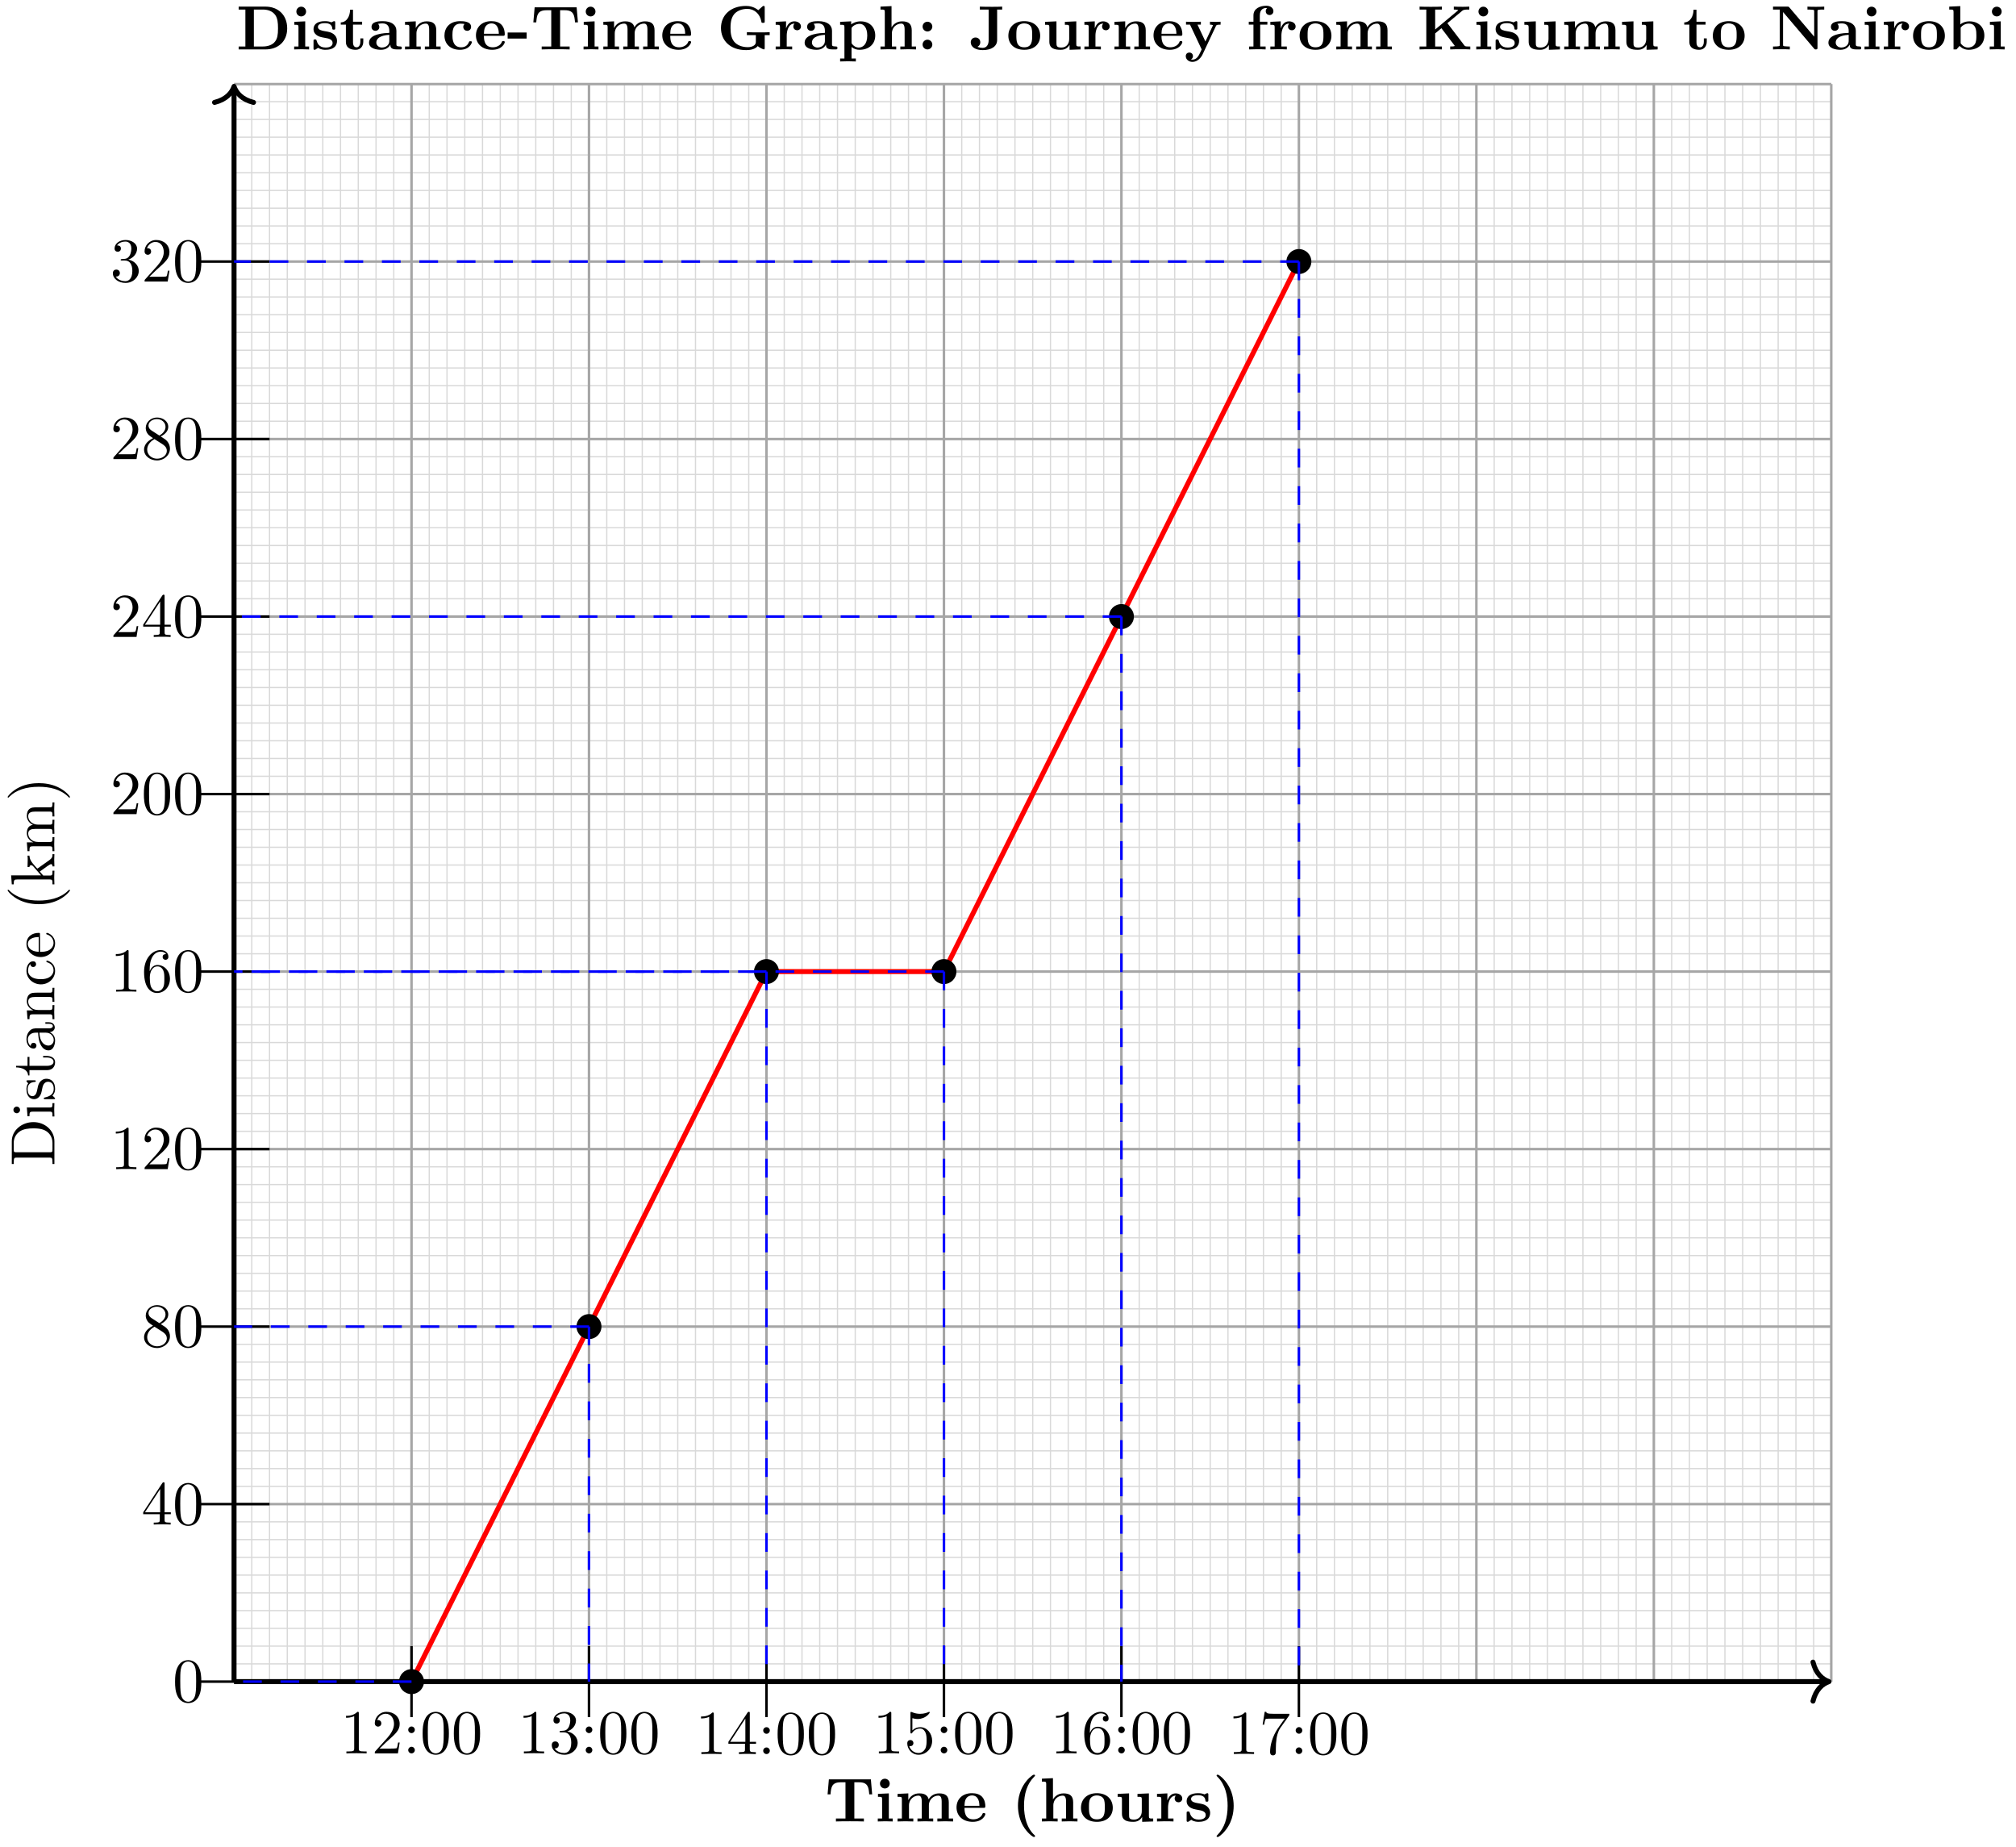 <svg xmlns="http://www.w3.org/2000/svg" xmlns:xlink="http://www.w3.org/1999/xlink" xmlns:inkscape="http://www.inkscape.org/namespaces/inkscape" version="1.1" width="322" height="295" viewBox="0 0 322 295">
<defs>
<path id="font_1_46" d="M.707 .336C.707 .526 .572 .683 .401 .683H.035V.652H.059C.136 .652 .138 .641 .138 .605V.078C.138 .042 .136 .031 .059 .031H.035V0H.401C.569 0 .707 .148 .707 .336M.607 .336C.607 .225 .588 .165 .552 .116 .532 .089 .475 .031 .374 .031H.273C.226 .031 .224 .038 .224 .071V.612C.224 .645 .226 .652 .273 .652H.373C.435 .652 .504 .63 .555 .559 .598 .5 .607 .414 .607 .336Z"/>
<path id="font_1_66" d="M.247 0V.031C.181 .031 .177 .036 .177 .075V.442L.037 .431V.4C.102 .4 .111 .394 .111 .345V.076C.111 .031 .1 .031 .033 .031V0L.143 .003C.178 .003 .213 .001 .247 0M.192 .604C.192 .631 .169 .657 .139 .657 .105 .657 .085 .629 .085 .604 .085 .577 .108 .551 .138 .551 .172 .551 .192 .579 .192 .604Z"/>
<path id="font_1_98" d="M.36 .128C.36 .181 .33 .211 .318 .223 .285 .255 .246 .263 .204 .271 .148 .282 .081 .295 .081 .353 .081 .388 .107 .429 .193 .429 .303 .429 .308 .339 .31 .308 .311 .299 .322 .299 .322 .299 .335 .299 .335 .304 .335 .323V.424C.335 .441 .335 .448 .324 .448 .319 .448 .317 .448 .304 .436 .301 .432 .291 .423 .287 .42 .249 .448 .208 .448 .193 .448 .071 .448 .033 .381 .033 .325 .033 .29 .049 .262 .076 .24 .108 .214 .136 .208 .208 .194 .23 .19 .312 .174 .312 .102 .312 .051 .277 .011 .199 .011 .115 .011 .079 .068 .06 .153 .057 .166 .056 .17 .046 .17 .033 .17 .033 .163 .033 .145V.013C.033-.004 .033-.011 .044-.011 .049-.011 .05-.01 .069 .009 .071 .011 .071 .013 .089 .032 .133-.01 .178-.011 .199-.011 .314-.011 .36 .056 .36 .128V.128Z"/>
<path id="font_1_105" d="M.332 .124V.181H.307V.126C.307 .052 .277 .014 .24 .014 .173 .014 .173 .105 .173 .122V.4H.316V.431H.173V.614H.148C.147 .532 .117 .426 .019 .422V.4H.104V.124C.104 .001 .197-.011 .233-.011 .304-.011 .332 .06 .332 .124V.124Z"/>
<path id="font_1_28" d="M.483 .089V.145H.458V.089C.458 .031 .433 .025 .422 .025 .389 .025 .385 .07 .385 .075V.275C.385 .317 .385 .356 .349 .393 .31 .432 .26 .448 .212 .448 .13 .448 .061 .401 .061 .335 .061 .305 .081 .288 .107 .288 .135 .288 .153 .308 .153 .334 .153 .346 .148 .379 .102 .38 .129 .415 .178 .426 .21 .426 .259 .426 .316 .387 .316 .298V.261C.265 .258 .195 .255 .132 .225 .057 .191 .032 .139 .032 .095 .032 .014 .129-.011 .192-.011 .258-.011 .304 .029 .323 .076 .327 .036 .354-.006 .401-.006 .422-.006 .483 .008 .483 .089M.316 .14C.316 .045 .244 .011 .199 .011 .15 .011 .109 .046 .109 .096 .109 .151 .151 .234 .316 .24V.14Z"/>
<path id="font_1_77" d="M.535 0V.031C.483 .031 .458 .031 .457 .061V.252C.457 .338 .457 .369 .426 .405 .412 .422 .379 .442 .321 .442 .248 .442 .201 .399 .173 .337V.442L.032 .431V.4C.102 .4 .11 .393 .11 .344V.076C.11 .031 .099 .031 .032 .031V0L.145 .003 .257 0V.031C.19 .031 .179 .031 .179 .076V.26C.179 .364 .25 .42 .314 .42 .377 .42 .388 .366 .388 .309V.076C.388 .031 .377 .031 .31 .031V0L.423 .003 .535 0Z"/>
<path id="font_1_43" d="M.415 .119C.415 .129 .405 .129 .402 .129 .393 .129 .391 .125 .389 .119 .36 .026 .295 .014 .258 .014 .205 .014 .117 .057 .117 .218 .117 .381 .199 .423 .252 .423 .261 .423 .324 .422 .359 .386 .318 .383 .312 .353 .312 .34 .312 .314 .33 .294 .358 .294 .384 .294 .404 .311 .404 .341 .404 .409 .328 .448 .251 .448 .126 .448 .034 .34 .034 .216 .034 .088 .133-.011 .249-.011 .383-.011 .415 .109 .415 .119Z"/>
<path id="font_1_50" d="M.415 .119C.415 .129 .407 .131 .402 .131 .393 .131 .391 .125 .389 .117 .354 .014 .264 .014 .254 .014 .204 .014 .164 .044 .141 .081 .111 .129 .111 .195 .111 .231H.39C.412 .231 .415 .231 .415 .252 .415 .351 .361 .448 .236 .448 .12 .448 .028 .345 .028 .22 .028 .086 .133-.011 .248-.011 .37-.011 .415 .1 .415 .119M.349 .252H.112C.118 .401 .202 .426 .236 .426 .339 .426 .349 .291 .349 .252Z"/>
<path id="font_1_85" d="M.331-.24C.331-.237 .331-.235 .314-.218 .189-.092 .157 .097 .157 .25 .157 .424 .195 .598 .318 .723 .331 .735 .331 .737 .331 .74 .331 .747 .327 .75 .321 .75 .311 .75 .221 .682 .162 .555 .111 .445 .099 .334 .099 .25 .099 .172 .11 .051 .165-.062 .225-.185 .311-.25 .321-.25 .327-.25 .331-.247 .331-.24Z"/>
<path id="font_1_70" d="M.511 0V.031C.474 .031 .452 .031 .414 .084L.287 .263C.286 .265 .281 .271 .281 .274 .281 .278 .352 .338 .362 .346 .425 .397 .467 .399 .488 .4V.431C.459 .428 .446 .428 .418 .428 .382 .428 .32 .43 .306 .431V.4C.325 .399 .335 .388 .335 .375 .335 .355 .321 .343 .313 .336L.172 .214V.694L.028 .683V.652C.098 .652 .106 .645 .106 .596V.076C.106 .031 .095 .031 .028 .031V0L.137 .003 .247 0V.031C.18 .031 .169 .031 .169 .076V.179L.233 .234C.31 .128 .352 .072 .352 .054 .352 .035 .335 .031 .316 .031V0L.424 .003C.453 .003 .482 .002 .511 0Z"/>
<path id="font_1_75" d="M.813 0V.031C.761 .031 .736 .031 .735 .061V.252C.735 .338 .735 .369 .704 .405 .69 .422 .657 .442 .599 .442 .515 .442 .471 .382 .454 .344 .44 .431 .366 .442 .321 .442 .248 .442 .201 .399 .173 .337V.442L.032 .431V.4C.102 .4 .11 .393 .11 .344V.076C.11 .031 .099 .031 .032 .031V0L.145 .003 .257 0V.031C.19 .031 .179 .031 .179 .076V.26C.179 .364 .25 .42 .314 .42 .377 .42 .388 .366 .388 .309V.076C.388 .031 .377 .031 .31 .031V0L.423 .003 .535 0V.031C.468 .031 .457 .031 .457 .076V.26C.457 .364 .528 .42 .592 .42 .655 .42 .666 .366 .666 .309V.076C.666 .031 .655 .031 .588 .031V0L.701 .003 .813 0Z"/>
<path id="font_1_86" d="M.289 .25C.289 .328 .278 .449 .223 .562 .163 .685 .077 .75 .067 .75 .061 .75 .057 .746 .057 .74 .057 .737 .057 .735 .076 .717 .174 .618 .231 .459 .231 .25 .231 .079 .194-.097 .07-.223 .057-.235 .057-.237 .057-.24 .057-.246 .061-.25 .067-.25 .077-.25 .167-.182 .226-.055 .277 .055 .289 .166 .289 .25Z"/>
<path id="font_2_104" d="M.757 .434 .736 .675H.063L.042 .434H.089C.098 .547 .108 .628 .252 .628H.329V.047H.176V0C.23 .003 .341 .003 .4 .003 .459 .003 .57 .003 .624 0V.047H.471V.628H.547C.69 .628 .7 .548 .71 .434H.757Z"/>
<path id="font_2_66" d="M.286 0V.047H.224V.45L.05 .442V.395C.109 .395 .116 .395 .116 .356V.047H.047V0L.169 .003 .286 0M.238 .607C.238 .65 .203 .685 .16 .685 .117 .685 .082 .65 .082 .607 .082 .564 .117 .529 .16 .529 .203 .529 .238 .564 .238 .607Z"/>
<path id="font_2_75" d="M.935 0V.047H.866V.306C.866 .409 .815 .45 .712 .45 .621 .45 .569 .4 .543 .354 .523 .447 .431 .45 .393 .45 .306 .45 .249 .405 .217 .342V.45L.045 .442V.395C.107 .395 .114 .395 .114 .356V.047H.045V0L.171 .003 .297 0V.047H.228V.256C.228 .365 .315 .414 .377 .414 .411 .414 .433 .394 .433 .317V.047H.364V0L.49 .003 .616 0V.047H.547V.256C.547 .365 .634 .414 .696 .414 .73 .414 .752 .394 .752 .317V.047H.683V0L.809 .003 .935 0Z"/>
<path id="font_2_50" d="M.494 .117C.494 .135 .475 .135 .47 .135 .453 .135 .451 .13 .445 .114 .424 .066 .367 .034 .302 .034 .161 .034 .16 .167 .16 .218H.462C.484 .218 .494 .218 .494 .245 .494 .276 .488 .349 .438 .399 .401 .435 .348 .453 .279 .453 .119 .453 .032 .35 .032 .225 .032 .091 .132-.006 .293-.006 .451-.006 .494 .1 .494 .117M.399 .251H.16C.162 .29 .163 .332 .184 .365 .21 .405 .25 .417 .279 .417 .396 .417 .398 .286 .399 .251Z"/>
<path id="font_2_85" d="M.382-.235C.382-.23 .379-.225 .379-.225 .35-.198 .285-.137 .243-.009 .217 .07 .205 .162 .205 .25 .205 .447 .256 .604 .366 .715 .381 .73 .382 .731 .382 .736 .382 .747 .372 .75 .364 .75 .347 .75 .305 .713 .287 .696 .131 .541 .108 .357 .108 .251 .108 .126 .141 .016 .188-.067 .254-.182 .345-.249 .364-.249 .372-.249 .382-.246 .382-.235Z"/>
<path id="font_2_63" d="M.615 0V.047H.546V.306C.546 .411 .492 .45 .392 .45 .296 .45 .245 .392 .223 .354H.222V.694L.045 .686V.639C.107 .639 .114 .639 .114 .6V.047H.045V0L.171 .003 .297 0V.047H.228V.256C.228 .365 .314 .414 .377 .414 .411 .414 .432 .393 .432 .317V.047H.363V0L.489 .003 .615 0Z"/>
<path id="font_2_81" d="M.542 .218C.542 .352 .45 .453 .287 .453 .123 .453 .032 .351 .032 .218 .032 .094 .12-.006 .287-.006 .455-.006 .542 .095 .542 .218M.414 .229C.414 .142 .414 .034 .287 .034 .16 .034 .16 .142 .16 .229 .16 .274 .16 .325 .177 .359 .196 .396 .238 .417 .287 .417 .329 .417 .371 .401 .393 .366 .414 .332 .414 .277 .414 .229Z"/>
<path id="font_2_109" d="M.615 0V.047C.553 .047 .546 .047 .546 .086V.45L.363 .442V.395C.425 .395 .432 .395 .432 .356V.165C.432 .083 .381 .03 .308 .03 .231 .03 .228 .055 .228 .109V.45L.045 .442V.395C.107 .395 .114 .395 .114 .356V.123C.114 .016 .195-.006 .294-.006 .32-.006 .392-.006 .438 .072V-.006L.615 0Z"/>
<path id="font_2_96" d="M.442 .368C.442 .421 .388 .45 .336 .45 .266 .45 .226 .4 .203 .337V.45L.037 .442V.395C.099 .395 .106 .395 .106 .356V.047H.037V0L.163 .003C.201 .003 .265 .003 .301 0V.047H.214V.222C.214 .292 .239 .414 .339 .414 .339 .414 .32 .397 .32 .368 .32 .327 .352 .307 .381 .307 .41 .307 .442 .328 .442 .368V.368Z"/>
<path id="font_2_98" d="M.415 .14C.415 .183 .395 .218 .36 .246 .321 .275 .289 .281 .211 .294 .174 .301 .109 .312 .109 .359 .109 .421 .202 .421 .221 .421 .296 .421 .334 .392 .339 .337 .34 .322 .341 .317 .362 .317 .386 .317 .386 .322 .386 .345V.425C.386 .444 .386 .453 .368 .453 .364 .453 .362 .453 .323 .434 .297 .447 .262 .453 .222 .453 .192 .453 .038 .453 .038 .322 .038 .282 .058 .255 .078 .238 .118 .203 .156 .197 .233 .183 .269 .177 .344 .164 .344 .105 .344 .03 .252 .03 .23 .03 .124 .03 .098 .103 .086 .146 .081 .16 .076 .16 .062 .16 .038 .16 .038 .154 .038 .131V.022C.038 .003 .038-.006 .056-.006 .063-.006 .065-.006 .086 .009L.112 .026C.158-.006 .21-.006 .23-.006 .261-.006 .415-.006 .415 .14V.14Z"/>
<path id="font_2_86" d="M.338 .25C.338 .375 .305 .485 .258 .568 .192 .683 .101 .75 .082 .75 .074 .75 .064 .747 .064 .736 .064 .731 .064 .729 .081 .713 .207 .585 .241 .408 .241 .251 .241 .054 .19-.103 .08-.214 .065-.229 .064-.23 .064-.235 .064-.246 .074-.249 .082-.249 .099-.249 .141-.212 .159-.195 .315-.04 .338 .144 .338 .25Z"/>
<path id="font_1_121" d="M.46 .32C.46 .4 .455 .48 .42 .554 .374 .65 .292 .666 .25 .666 .19 .666 .117 .64 .076 .547 .044 .478 .039 .4 .039 .32 .039 .245 .043 .155 .084 .079 .127-.002 .2-.022 .249-.022 .303-.022 .379-.001 .423 .094 .455 .163 .46 .241 .46 .32M.377 .332C.377 .257 .377 .189 .366 .125 .351 .03 .294-0 .249-0 .21-0 .151 .025 .133 .121 .122 .181 .122 .273 .122 .332 .122 .396 .122 .462 .13 .516 .149 .635 .224 .644 .249 .644 .282 .644 .348 .626 .367 .527 .377 .471 .377 .395 .377 .332Z"/>
<path id="font_1_57" d="M.471 .165V.196H.371V.651C.371 .671 .371 .677 .355 .677 .346 .677 .343 .677 .335 .665L.028 .196V.165H.294V.078C.294 .042 .292 .031 .218 .031H.197V0C.238 .003 .29 .003 .332 .003 .374 .003 .427 .003 .468 0V.031H.447C.373 .031 .371 .042 .371 .078V.165H.471M.3 .196H.056L.3 .569V.196Z"/>
<path id="font_1_51" d="M.457 .168C.457 .204 .446 .249 .408 .291 .389 .312 .373 .322 .309 .362 .381 .399 .43 .451 .43 .517 .43 .609 .341 .666 .25 .666 .15 .666 .069 .592 .069 .499 .069 .481 .071 .436 .113 .389 .124 .377 .161 .352 .186 .335 .128 .306 .042 .25 .042 .151 .042 .045 .144-.022 .249-.022 .362-.022 .457 .061 .457 .168M.386 .517C.386 .46 .347 .412 .287 .377L.163 .457C.117 .487 .113 .521 .113 .538 .113 .599 .178 .641 .249 .641 .322 .641 .386 .589 .386 .517M.407 .132C.407 .058 .332 .006 .25 .006 .164 .006 .092 .068 .092 .151 .092 .209 .124 .273 .209 .32L.332 .242C.36 .223 .407 .193 .407 .132Z"/>
<path id="font_1_82" d="M.419 0V.031H.387C.297 .031 .294 .042 .294 .079V.64C.294 .664 .294 .666 .271 .666 .209 .602 .121 .602 .089 .602V.571C.109 .571 .168 .571 .22 .597V.079C.22 .043 .217 .031 .127 .031H.095V0C.13 .003 .217 .003 .257 .003 .297 .003 .384 .003 .419 0Z"/>
<path id="font_1_107" d="M.449 .174H.424C.419 .144 .412 .1 .402 .085 .395 .077 .329 .077 .307 .077H.127L.233 .18C.389 .318 .449 .372 .449 .472 .449 .586 .359 .666 .237 .666 .124 .666 .05 .574 .05 .485 .05 .429 .1 .429 .103 .429 .12 .429 .155 .441 .155 .482 .155 .508 .137 .534 .102 .534 .094 .534 .092 .534 .089 .533 .112 .598 .166 .635 .224 .635 .315 .635 .358 .554 .358 .472 .358 .392 .308 .313 .253 .251L.061 .037C.05 .026 .05 .024 .05 0H.421L.449 .174Z"/>
<path id="font_1_101" d="M.457 .204C.457 .331 .368 .427 .257 .427 .189 .427 .152 .376 .132 .328V.352C.132 .605 .256 .641 .307 .641 .331 .641 .373 .635 .395 .601 .38 .601 .34 .601 .34 .556 .34 .525 .364 .51 .386 .51 .402 .51 .432 .519 .432 .558 .432 .618 .388 .666 .305 .666 .177 .666 .042 .537 .042 .316 .042 .049 .158-.022 .251-.022 .362-.022 .457 .072 .457 .204M.367 .205C.367 .157 .367 .107 .35 .071 .32 .011 .274 .006 .251 .006 .188 .006 .158 .066 .152 .081 .134 .128 .134 .208 .134 .226 .134 .304 .166 .404 .256 .404 .272 .404 .318 .404 .349 .342 .367 .305 .367 .254 .367 .205Z"/>
<path id="font_1_106" d="M.457 .17C.457 .253 .394 .331 .29 .352 .372 .379 .43 .449 .43 .528 .43 .61 .342 .666 .246 .666 .145 .666 .069 .606 .069 .53 .069 .497 .091 .478 .12 .478 .151 .478 .171 .5 .171 .529 .171 .579 .124 .579 .109 .579 .14 .628 .206 .641 .242 .641 .283 .641 .338 .619 .338 .529 .338 .517 .336 .459 .31 .415 .28 .367 .246 .364 .221 .363 .213 .362 .189 .36 .182 .36 .174 .359 .167 .358 .167 .348 .167 .337 .174 .337 .191 .337H.235C.317 .337 .354 .269 .354 .17 .354 .034 .285 .006 .241 .006 .198 .006 .123 .022 .088 .081 .123 .076 .154 .098 .154 .136 .154 .172 .127 .192 .098 .192 .074 .192 .042 .178 .042 .134 .042 .043 .135-.022 .244-.022 .366-.022 .457 .068 .457 .17Z"/>
<path id="font_1_44" d="M.192 .378C.192 .407 .168 .431 .139 .431 .11 .431 .086 .407 .086 .378 .086 .349 .11 .325 .139 .325 .168 .325 .192 .349 .192 .378M.192 .053C.192 .082 .168 .106 .139 .106 .11 .106 .086 .082 .086 .053 .086 .024 .11 0 .139 0 .168 0 .192 .024 .192 .053Z"/>
<path id="font_1_56" d="M.449 .201C.449 .32 .367 .42 .259 .42 .211 .42 .168 .404 .132 .369V.564C.152 .558 .185 .551 .217 .551 .34 .551 .41 .642 .41 .655 .41 .661 .407 .666 .4 .666 .4 .666 .397 .666 .392 .663 .372 .654 .323 .634 .256 .634 .216 .634 .17 .641 .123 .662 .115 .665 .111 .665 .111 .665 .101 .665 .101 .657 .101 .641V.345C.101 .327 .101 .319 .115 .319 .122 .319 .124 .322 .128 .328 .139 .344 .176 .398 .257 .398 .309 .398 .334 .352 .342 .334 .358 .297 .36 .257 .36 .207 .36 .172 .36 .112 .336 .07 .312 .031 .275 .006 .229 .006 .156 .006 .099 .058 .082 .117 .085 .117 .088 .116 .099 .116 .132 .116 .149 .141 .149 .165 .149 .189 .132 .214 .099 .214 .085 .214 .05 .207 .05 .161 .05 .074 .119-.022 .231-.022 .347-.022 .449 .073 .449 .2V.201Z"/>
<path id="font_1_100" d="M.485 .644H.242C.12 .644 .118 .657 .114 .676H.089L.056 .47H.081C.084 .486 .093 .549 .106 .561 .113 .567 .191 .567 .204 .567H.411L.299 .409C.209 .274 .176 .135 .176 .033 .176 .023 .176-.022 .222-.022 .268-.022 .268 .023 .268 .033V.084C.268 .139 .271 .194 .279 .248 .283 .271 .297 .357 .341 .419L.476 .609C.485 .621 .485 .623 .485 .644Z"/>
<path id="font_2_46" d="M.817 .337C.817 .557 .667 .686 .469 .686H.039V.639H.147V.047H.039V0H.47C.667 0 .817 .123 .817 .337M.67 .338C.67 .229 .658 .176 .626 .131 .578 .063 .49 .047 .429 .047H.283V.639H.429C.495 .639 .578 .62 .627 .55 .662 .499 .67 .431 .67 .338Z"/>
<path id="font_2_105" d="M.382 .124V.177H.335V.126C.335 .058 .303 .034 .275 .034 .217 .034 .217 .098 .217 .121V.397H.363V.444H.217V.636H.17C.169 .536 .12 .436 .021 .433V.397H.103V.123C.103 .016 .19-.006 .261-.006 .337-.006 .382 .051 .382 .124Z"/>
<path id="font_2_28" d="M.553 .024C.553 .047 .54 .047 .527 .047 .466 .048 .466 .061 .466 .084V.299C.466 .388 .395 .453 .246 .453 .189 .453 .067 .449 .067 .361 .067 .317 .102 .298 .129 .298 .16 .298 .192 .319 .192 .361 .192 .391 .173 .408 .17 .41 .198 .416 .23 .417 .242 .417 .317 .417 .352 .375 .352 .299V.265C.281 .262 .027 .253 .027 .108 .027 .012 .151-.006 .22-.006 .3-.006 .347 .035 .369 .077 .369 .046 .369 0 .473 0H.521C.541 0 .553 0 .553 .024M.352 .139C.352 .043 .26 .03 .235 .03 .184 .03 .144 .065 .144 .109 .144 .217 .302 .231 .352 .234V.139Z"/>
<path id="font_2_77" d="M.615 0V.047H.546V.306C.546 .411 .492 .45 .392 .45 .296 .45 .243 .393 .217 .342V.45L.045 .442V.395C.107 .395 .114 .395 .114 .356V.047H.045V0L.171 .003 .297 0V.047H.228V.256C.228 .365 .314 .414 .377 .414 .411 .414 .432 .393 .432 .317V.047H.363V0L.489 .003 .615 0Z"/>
<path id="font_2_43" d="M.478 .117C.478 .131 .464 .131 .454 .131 .436 .131 .435 .129 .43 .116 .404 .053 .356 .034 .305 .034 .166 .034 .166 .181 .166 .227 .166 .283 .166 .413 .295 .413 .33 .413 .347 .41 .36 .407 .342 .391 .34 .37 .34 .361 .34 .317 .375 .298 .402 .298 .433 .298 .465 .319 .465 .361 .465 .447 .349 .453 .291 .453 .112 .453 .038 .338 .038 .222 .038 .089 .132-.006 .286-.006 .448-.006 .478 .11 .478 .117Z"/>
<path id="font_2_64" d="M.318 .174V.271H.013V.174H.318Z"/>
<path id="font_2_58" d="M.845 .229V.276C.81 .273 .723 .273 .684 .273 .626 .273 .533 .273 .479 .276V.229H.623V.128C.623 .109 .623 .08 .584 .057 .558 .042 .526 .036 .494 .036 .408 .036 .322 .065 .273 .127 .23 .182 .217 .253 .217 .344 .217 .456 .237 .514 .274 .563 .314 .613 .391 .65 .487 .65 .594 .65 .689 .574 .711 .447 .714 .428 .715 .426 .738 .426 .764 .426 .765 .428 .765 .454V.669C.765 .688 .765 .697 .747 .697 .738 .697 .736 .695 .728 .688L.662 .629C.589 .687 .517 .697 .465 .697 .219 .697 .064 .55 .064 .343 .064 .144 .209-.011 .467-.011 .5-.011 .603-.009 .653 .053 .684 .026 .744 0 .751 0 .765 0 .765 .013 .765 .028V.229H.845Z"/>
<path id="font_2_84" d="M.6 .223C.6 .356 .509 .45 .365 .45 .29 .45 .237 .419 .214 .401V.45L.037 .442V.395C.099 .395 .106 .395 .106 .357V-.146H.037V-.193L.163-.19 .289-.193V-.146H.22V.039C.263 .004 .307-.006 .348-.006 .498-.006 .6 .084 .6 .223V.223M.472 .223C.472 .082 .402 .03 .337 .03 .323 .03 .276 .03 .231 .084 .22 .097 .22 .098 .22 .117V.329C.22 .348 .221 .349 .235 .363 .275 .404 .327 .41 .349 .41 .416 .41 .472 .349 .472 .223V.223Z"/>
<path id="font_2_44" d="M.237 .366C.237 .409 .202 .444 .159 .444 .116 .444 .081 .409 .081 .366 .081 .323 .116 .288 .159 .288 .202 .288 .237 .323 .237 .366M.237 .078C.237 .121 .202 .156 .159 .156 .116 .156 .081 .121 .081 .078 .081 .035 .116 0 .159 0 .202 0 .237 .035 .237 .078Z"/>
<path id="font_2_67" d="M.527 .639V.686C.492 .683 .407 .683 .368 .683 .315 .683 .217 .683 .169 .686V.639H.31V.149C.31 .13 .31 .025 .211 .025 .194 .025 .161 .028 .13 .042 .13 .042 .176 .061 .176 .114 .176 .168 .133 .191 .1 .191 .063 .191 .023 .166 .023 .114 .023 .037 .102-.011 .216-.011 .35-.011 .446 .046 .446 .15V.639H.527Z"/>
<path id="font_2_118" d="M.58 .397V.444C.556 .442 .526 .441 .501 .441L.41 .444V.397C.41 .397 .457 .397 .457 .385L.452 .373 .337 .127 .21 .397H.264V.444L.14 .441 .026 .444V.397H.09L.277 0 .254-.048C.232-.096 .2-.164 .129-.164 .115-.164 .113-.163 .105-.16 .114-.156 .137-.142 .137-.107 .137-.074 .113-.05 .079-.05 .051-.05 .022-.069 .022-.108 .022-.159 .069-.2 .129-.2 .206-.2 .264-.138 .291-.081L.506 .376C.513 .39 .516 .397 .58 .397Z"/>
<path id="font_2_55" d="M.437 .613C.437 .655 .401 .7 .323 .7 .225 .7 .117 .658 .117 .545V.444H.042V.397H.117V.047H.048V0L.174 .003C.212 .003 .276 .003 .312 0V.047H.225V.397H.34V.444H.219V.545C.219 .655 .295 .664 .32 .664 .325 .664 .33 .664 .337 .662 .322 .651 .314 .632 .314 .613 .314 .57 .349 .551 .375 .551 .405 .551 .437 .572 .437 .613Z"/>
<path id="font_2_69" d="M.852 0V.047H.823C.77 .047 .767 .051 .755 .067L.485 .421 .725 .621C.747 .639 .789 .639 .819 .639H.836V.686C.796 .683 .739 .683 .734 .683 .696 .683 .624 .683 .588 .686V.639C.601 .639 .621 .639 .646 .634 .662 .63 .65 .631 .659 .628L.289 .319V.639H.397V.686C.359 .683 .261 .683 .218 .683 .175 .683 .077 .683 .039 .686V.639H.147V.047H.039V0C.077 .003 .175 .003 .218 .003 .261 .003 .359 .003 .397 0V.047H.289V.257L.389 .34 .595 .069C.6 .063 .6 .061 .603 .055 .585 .047 .565 .047 .53 .047V0C.571 .003 .661 .003 .706 .003 .746 .003 .815 .003 .852 0Z"/>
<path id="font_2_76" d="M.86 .639V.686C.822 .683 .765 .683 .726 .683 .684 .683 .632 .683 .591 .686V.639H.616C.634 .639 .651 .638 .669 .636 .698 .633 .699 .632 .699 .61V.205L.301 .673C.29 .685 .289 .686 .268 .686H.039V.639H.147V.076C.147 .054 .146 .053 .118 .05 .094 .047 .092 .047 .064 .047H.039V0C.077 .003 .134 .003 .173 .003 .215 .003 .267 .003 .308 0V.047H.283C.265 .047 .248 .048 .23 .05 .201 .053 .2 .054 .2 .076V.599L.698 .013C.708 .001 .709 0 .725 0 .752 0 .752 .009 .752 .032V.61C.752 .632 .753 .633 .781 .636 .805 .639 .807 .639 .835 .639H.86Z"/>
<path id="font_2_35" d="M.6 .223C.6 .356 .506 .45 .361 .45 .288 .45 .238 .421 .214 .401V.694L.037 .686V.639C.099 .639 .106 .639 .106 .6V0H.153C.169 .019 .186 .037 .202 .056 .21 .048 .259-.006 .348-.006 .497-.006 .6 .084 .6 .223V.223M.472 .223C.472 .176 .472 .121 .446 .082 .417 .041 .371 .03 .339 .03 .269 .03 .23 .084 .22 .099V.35C.247 .385 .295 .414 .35 .414 .472 .414 .472 .293 .472 .223Z"/>
</defs>
<path transform="matrix(1,0,0,-1,37.381,268.541)" stroke-width=".199" stroke-linecap="butt" stroke-miterlimit="10" stroke-linejoin="miter" fill="none" stroke="#d9d9d9" d="M0 0H255.121M0 2.835H255.121M0 5.67H255.121M0 8.505H255.121M0 11.339H255.121M0 14.174H255.121M0 17.009H255.121M0 19.844H255.121M0 22.679H255.121M0 25.514H255.121M0 28.349H255.121M0 31.183H255.121M0 34.018H255.121M0 36.853H255.121M0 39.688H255.121M0 42.523H255.121M0 45.358H255.121M0 48.192H255.121M0 51.027H255.121M0 53.862H255.121M0 56.697H255.121M0 59.532H255.121M0 62.367H255.121M0 65.202H255.121M0 68.036H255.121M0 70.871H255.121M0 73.706H255.121M0 76.541H255.121M0 79.376H255.121M0 82.211H255.121M0 85.045H255.121M0 87.88H255.121M0 90.715H255.121M0 93.55H255.121M0 96.385H255.121M0 99.22H255.121M0 102.055H255.121M0 104.889H255.121M0 107.724H255.121M0 110.559H255.121M0 113.394H255.121M0 116.229H255.121M0 119.064H255.121M0 121.899H255.121M0 124.733H255.121M0 127.568H255.121M0 130.403H255.121M0 133.238H255.121M0 136.073H255.121M0 138.908H255.121M0 141.742H255.121M0 144.577H255.121M0 147.412H255.121M0 150.247H255.121M0 153.082H255.121M0 155.917H255.121M0 158.752H255.121M0 161.586H255.121M0 164.421H255.121M0 167.256H255.121M0 170.091H255.121M0 172.926H255.121M0 175.761H255.121M0 178.596H255.121M0 181.43H255.121M0 184.265H255.121M0 187.1H255.121M0 189.935H255.121M0 192.77H255.121M0 195.605H255.121M0 198.439H255.121M0 201.274H255.121M0 204.109H255.121M0 206.944H255.121M0 209.779H255.121M0 212.614H255.121M0 215.449H255.121M0 218.283H255.121M0 221.118H255.121M0 223.953H255.121M0 226.788H255.121M0 229.623H255.121M0 232.458H255.121M0 235.293H255.121M0 238.127H255.121M0 240.962H255.121M0 243.797H255.121M0 246.632H255.121M0 249.467H255.121M0 252.302H255.121M0 0V255.121M2.835 0V255.121M5.67 0V255.121M8.505 0V255.121M11.339 0V255.121M14.174 0V255.121M17.009 0V255.121M19.844 0V255.121M22.679 0V255.121M25.514 0V255.121M28.349 0V255.121M31.183 0V255.121M34.018 0V255.121M36.853 0V255.121M39.688 0V255.121M42.523 0V255.121M45.358 0V255.121M48.192 0V255.121M51.027 0V255.121M53.862 0V255.121M56.697 0V255.121M59.532 0V255.121M62.367 0V255.121M65.202 0V255.121M68.036 0V255.121M70.871 0V255.121M73.706 0V255.121M76.541 0V255.121M79.376 0V255.121M82.211 0V255.121M85.045 0V255.121M87.88 0V255.121M90.715 0V255.121M93.55 0V255.121M96.385 0V255.121M99.22 0V255.121M102.055 0V255.121M104.889 0V255.121M107.724 0V255.121M110.559 0V255.121M113.394 0V255.121M116.229 0V255.121M119.064 0V255.121M121.899 0V255.121M124.733 0V255.121M127.568 0V255.121M130.403 0V255.121M133.238 0V255.121M136.073 0V255.121M138.908 0V255.121M141.742 0V255.121M144.577 0V255.121M147.412 0V255.121M150.247 0V255.121M153.082 0V255.121M155.917 0V255.121M158.752 0V255.121M161.586 0V255.121M164.421 0V255.121M167.256 0V255.121M170.091 0V255.121M172.926 0V255.121M175.761 0V255.121M178.596 0V255.121M181.43 0V255.121M184.265 0V255.121M187.1 0V255.121M189.935 0V255.121M192.77 0V255.121M195.605 0V255.121M198.439 0V255.121M201.274 0V255.121M204.109 0V255.121M206.944 0V255.121M209.779 0V255.121M212.614 0V255.121M215.449 0V255.121M218.283 0V255.121M221.118 0V255.121M223.953 0V255.121M226.788 0V255.121M229.623 0V255.121M232.458 0V255.121M235.293 0V255.121M238.127 0V255.121M240.962 0V255.121M243.797 0V255.121M246.632 0V255.121M249.467 0V255.121M252.302 0V255.121M255.121 255.121"/>
<path transform="matrix(1,0,0,-1,37.381,268.541)" stroke-width=".399" stroke-linecap="butt" stroke-miterlimit="10" stroke-linejoin="miter" fill="none" stroke="#a6a6a6" d="M0 0H255.121M0 28.347H255.121M0 56.694H255.121M0 85.04H255.121M0 113.387H255.121M0 141.734H255.121M0 170.081H255.121M0 198.428H255.121M0 226.774H255.121M0 255.111H255.121M0 0V255.121M28.347 0V255.121M56.694 0V255.121M85.04 0V255.121M113.387 0V255.121M141.734 0V255.121M170.081 0V255.121M198.428 0V255.121M226.774 0V255.121M255.111 0V255.121M255.121 255.121"/>
<path transform="matrix(1,0,0,-1,37.381,268.541)" stroke-width=".797" stroke-linecap="butt" stroke-miterlimit="10" stroke-linejoin="miter" fill="none" stroke="#000000" d="M0 0H254.324"/>
<path transform="matrix(1,0,0,-1,292.127,268.541)" stroke-width=".797" stroke-linecap="round" stroke-linejoin="round" fill="none" stroke="#000000" d="M-2.55 3.111C-2.084 1.244-1.046 .363 0 0-1.046-.363-2.084-1.244-2.55-3.111"/>
<path transform="matrix(1,0,0,-1,37.381,268.541)" stroke-width=".797" stroke-linecap="butt" stroke-miterlimit="10" stroke-linejoin="miter" fill="none" stroke="#000000" d="M0 0V254.324"/>
<path transform="matrix(0,-1,-1,-0,37.381,13.803)" stroke-width=".797" stroke-linecap="round" stroke-linejoin="round" fill="none" stroke="#000000" d="M-2.55 3.111C-2.084 1.244-1.046 .363 0 0-1.046-.363-2.084-1.244-2.55-3.111"/>
<use data-text="D" xlink:href="#font_1_46" transform="matrix(0,-9.963,-9.963,-0,8.69,186.237)"/>
<use data-text="i" xlink:href="#font_1_66" transform="matrix(0,-9.963,-9.963,-0,8.69,178.626)"/>
<use data-text="s" xlink:href="#font_1_98" transform="matrix(0,-9.963,-9.963,-0,8.69,175.856)"/>
<use data-text="t" xlink:href="#font_1_105" transform="matrix(0,-9.963,-9.963,-0,8.69,171.93)"/>
<use data-text="a" xlink:href="#font_1_28" transform="matrix(0,-9.963,-9.963,-0,8.69,168.055)"/>
<use data-text="n" xlink:href="#font_1_77" transform="matrix(0,-9.963,-9.963,-0,8.69,163.073)"/>
<use data-text="c" xlink:href="#font_1_43" transform="matrix(0,-9.963,-9.963,-0,8.69,157.534)"/>
<use data-text="e" xlink:href="#font_1_50" transform="matrix(0,-9.963,-9.963,-0,8.69,153.11)"/>
<use data-text="(" xlink:href="#font_1_85" transform="matrix(0,-9.963,-9.963,-0,8.69,145.378)"/>
<use data-text="k" xlink:href="#font_1_70" transform="matrix(0,-9.963,-9.963,-0,8.69,141.503)"/>
<use data-text="m" xlink:href="#font_1_75" transform="matrix(0,-9.963,-9.963,-0,8.69,136.242)"/>
<use data-text=")" xlink:href="#font_1_86" transform="matrix(0,-9.963,-9.963,-0,8.69,127.943)"/>
<use data-text="T" xlink:href="#font_2_104" transform="matrix(9.963,0,0,-9.963,131.764,290.873)"/>
<use data-text="i" xlink:href="#font_2_66" transform="matrix(9.963,0,0,-9.963,139.735,290.873)"/>
<use data-text="m" xlink:href="#font_2_75" transform="matrix(9.963,0,0,-9.963,142.914,290.873)"/>
<use data-text="e" xlink:href="#font_2_50" transform="matrix(9.963,0,0,-9.963,152.459,290.873)"/>
<use data-text="(" xlink:href="#font_2_85" transform="matrix(9.963,0,0,-9.963,161.516,290.873)"/>
<use data-text="h" xlink:href="#font_2_63" transform="matrix(9.963,0,0,-9.963,165.969,290.873)"/>
<use data-text="o" xlink:href="#font_2_81" transform="matrix(9.963,0,0,-9.963,172.336,290.873)"/>
<use data-text="u" xlink:href="#font_2_109" transform="matrix(9.963,0,0,-9.963,178.065,290.873)"/>
<use data-text="r" xlink:href="#font_2_96" transform="matrix(9.963,0,0,-9.963,184.432,290.873)"/>
<use data-text="s" xlink:href="#font_2_98" transform="matrix(9.963,0,0,-9.963,189.154,290.873)"/>
<use data-text=")" xlink:href="#font_2_86" transform="matrix(9.963,0,0,-9.963,193.678,290.873)"/>
<path transform="matrix(1,0,0,-1,37.381,268.541)" stroke-width=".399" stroke-linecap="butt" stroke-miterlimit="10" stroke-linejoin="miter" fill="none" stroke="#000000" d="M-5.669 0H5.669"/>
<use data-text="0" xlink:href="#font_1_121" transform="matrix(9.963,0,0,-9.963,27.574,271.75)"/>
<path transform="matrix(1,0,0,-1,37.381,268.541)" stroke-width=".399" stroke-linecap="butt" stroke-miterlimit="10" stroke-linejoin="miter" fill="none" stroke="#000000" d="M-5.669 28.347H5.669"/>
<use data-text="4" xlink:href="#font_1_57" transform="matrix(9.963,0,0,-9.963,22.593,243.456)"/>
<use data-text="0" xlink:href="#font_1_121" transform="matrix(9.963,0,0,-9.963,27.574,243.456)"/>
<path transform="matrix(1,0,0,-1,37.381,268.541)" stroke-width=".399" stroke-linecap="butt" stroke-miterlimit="10" stroke-linejoin="miter" fill="none" stroke="#000000" d="M-5.669 56.694H5.669"/>
<use data-text="8" xlink:href="#font_1_51" transform="matrix(9.963,0,0,-9.963,22.593,215.052)"/>
<use data-text="0" xlink:href="#font_1_121" transform="matrix(9.963,0,0,-9.963,27.574,215.052)"/>
<path transform="matrix(1,0,0,-1,37.381,268.541)" stroke-width=".399" stroke-linecap="butt" stroke-miterlimit="10" stroke-linejoin="miter" fill="none" stroke="#000000" d="M-5.669 85.04H5.669"/>
<use data-text="1" xlink:href="#font_1_82" transform="matrix(9.963,0,0,-9.963,17.61,186.704)"/>
<use data-text="2" xlink:href="#font_1_107" transform="matrix(9.963,0,0,-9.963,22.592,186.704)"/>
<use data-text="0" xlink:href="#font_1_121" transform="matrix(9.963,0,0,-9.963,27.574,186.704)"/>
<path transform="matrix(1,0,0,-1,37.381,268.541)" stroke-width=".399" stroke-linecap="butt" stroke-miterlimit="10" stroke-linejoin="miter" fill="none" stroke="#000000" d="M-5.669 113.387H5.669"/>
<use data-text="1" xlink:href="#font_1_82" transform="matrix(9.963,0,0,-9.963,17.61,158.356)"/>
<use data-text="6" xlink:href="#font_1_101" transform="matrix(9.963,0,0,-9.963,22.592,158.356)"/>
<use data-text="0" xlink:href="#font_1_121" transform="matrix(9.963,0,0,-9.963,27.574,158.356)"/>
<path transform="matrix(1,0,0,-1,37.381,268.541)" stroke-width=".399" stroke-linecap="butt" stroke-miterlimit="10" stroke-linejoin="miter" fill="none" stroke="#000000" d="M-5.669 141.734H5.669"/>
<use data-text="2" xlink:href="#font_1_107" transform="matrix(9.963,0,0,-9.963,17.61,130.007)"/>
<use data-text="0" xlink:href="#font_1_121" transform="matrix(9.963,0,0,-9.963,22.592,130.007)"/>
<use data-text="0" xlink:href="#font_1_121" transform="matrix(9.963,0,0,-9.963,27.574,130.007)"/>
<path transform="matrix(1,0,0,-1,37.381,268.541)" stroke-width=".399" stroke-linecap="butt" stroke-miterlimit="10" stroke-linejoin="miter" fill="none" stroke="#000000" d="M-5.669 170.081H5.669"/>
<use data-text="2" xlink:href="#font_1_107" transform="matrix(9.963,0,0,-9.963,17.61,101.713)"/>
<use data-text="4" xlink:href="#font_1_57" transform="matrix(9.963,0,0,-9.963,22.592,101.713)"/>
<use data-text="0" xlink:href="#font_1_121" transform="matrix(9.963,0,0,-9.963,27.574,101.713)"/>
<path transform="matrix(1,0,0,-1,37.381,268.541)" stroke-width=".399" stroke-linecap="butt" stroke-miterlimit="10" stroke-linejoin="miter" fill="none" stroke="#000000" d="M-5.669 198.428H5.669"/>
<use data-text="2" xlink:href="#font_1_107" transform="matrix(9.963,0,0,-9.963,17.61,73.31)"/>
<use data-text="8" xlink:href="#font_1_51" transform="matrix(9.963,0,0,-9.963,22.592,73.31)"/>
<use data-text="0" xlink:href="#font_1_121" transform="matrix(9.963,0,0,-9.963,27.574,73.31)"/>
<path transform="matrix(1,0,0,-1,37.381,268.541)" stroke-width=".399" stroke-linecap="butt" stroke-miterlimit="10" stroke-linejoin="miter" fill="none" stroke="#000000" d="M-5.669 226.774H5.669"/>
<use data-text="3" xlink:href="#font_1_106" transform="matrix(9.963,0,0,-9.963,17.61,44.962)"/>
<use data-text="2" xlink:href="#font_1_107" transform="matrix(9.963,0,0,-9.963,22.592,44.962)"/>
<use data-text="0" xlink:href="#font_1_121" transform="matrix(9.963,0,0,-9.963,27.574,44.962)"/>
<path transform="matrix(1,0,0,-1,37.381,268.541)" stroke-width=".399" stroke-linecap="butt" stroke-miterlimit="10" stroke-linejoin="miter" fill="none" stroke="#000000" d="M28.347-5.669V5.669"/>
<use data-text="1" xlink:href="#font_1_82" transform="matrix(9.963,0,0,-9.963,54.382,280.002)"/>
<use data-text="2" xlink:href="#font_1_107" transform="matrix(9.963,0,0,-9.963,59.363,280.002)"/>
<use data-text=":" xlink:href="#font_1_44" transform="matrix(9.963,0,0,-9.963,64.345,280.002)"/>
<use data-text="0" xlink:href="#font_1_121" transform="matrix(9.963,0,0,-9.963,67.115,280.002)"/>
<use data-text="0" xlink:href="#font_1_121" transform="matrix(9.963,0,0,-9.963,72.097,280.002)"/>
<path transform="matrix(1,0,0,-1,37.381,268.541)" stroke-width=".399" stroke-linecap="butt" stroke-miterlimit="10" stroke-linejoin="miter" fill="none" stroke="#000000" d="M56.694-5.669V5.669"/>
<use data-text="1" xlink:href="#font_1_82" transform="matrix(9.963,0,0,-9.963,82.731,280.002)"/>
<use data-text="3" xlink:href="#font_1_106" transform="matrix(9.963,0,0,-9.963,87.713,280.002)"/>
<use data-text=":" xlink:href="#font_1_44" transform="matrix(9.963,0,0,-9.963,92.695,280.002)"/>
<use data-text="0" xlink:href="#font_1_121" transform="matrix(9.963,0,0,-9.963,95.464,280.002)"/>
<use data-text="0" xlink:href="#font_1_121" transform="matrix(9.963,0,0,-9.963,100.446,280.002)"/>
<path transform="matrix(1,0,0,-1,37.381,268.541)" stroke-width=".399" stroke-linecap="butt" stroke-miterlimit="10" stroke-linejoin="miter" fill="none" stroke="#000000" d="M85.04-5.669V5.669"/>
<use data-text="1" xlink:href="#font_1_82" transform="matrix(9.963,0,0,-9.963,111.081,280.111)"/>
<use data-text="4" xlink:href="#font_1_57" transform="matrix(9.963,0,0,-9.963,116.062,280.111)"/>
<use data-text=":" xlink:href="#font_1_44" transform="matrix(9.963,0,0,-9.963,121.044,280.111)"/>
<use data-text="0" xlink:href="#font_1_121" transform="matrix(9.963,0,0,-9.963,123.814,280.111)"/>
<use data-text="0" xlink:href="#font_1_121" transform="matrix(9.963,0,0,-9.963,128.796,280.111)"/>
<path transform="matrix(1,0,0,-1,37.381,268.541)" stroke-width=".399" stroke-linecap="butt" stroke-miterlimit="10" stroke-linejoin="miter" fill="none" stroke="#000000" d="M113.387-5.669V5.669"/>
<use data-text="1" xlink:href="#font_1_82" transform="matrix(9.963,0,0,-9.963,139.43,280.002)"/>
<use data-text="5" xlink:href="#font_1_56" transform="matrix(9.963,0,0,-9.963,144.412,280.002)"/>
<use data-text=":" xlink:href="#font_1_44" transform="matrix(9.963,0,0,-9.963,149.394,280.002)"/>
<use data-text="0" xlink:href="#font_1_121" transform="matrix(9.963,0,0,-9.963,152.164,280.002)"/>
<use data-text="0" xlink:href="#font_1_121" transform="matrix(9.963,0,0,-9.963,157.145,280.002)"/>
<path transform="matrix(1,0,0,-1,37.381,268.541)" stroke-width=".399" stroke-linecap="butt" stroke-miterlimit="10" stroke-linejoin="miter" fill="none" stroke="#000000" d="M141.734-5.669V5.669"/>
<use data-text="1" xlink:href="#font_1_82" transform="matrix(9.963,0,0,-9.963,167.779,280.002)"/>
<use data-text="6" xlink:href="#font_1_101" transform="matrix(9.963,0,0,-9.963,172.761,280.002)"/>
<use data-text=":" xlink:href="#font_1_44" transform="matrix(9.963,0,0,-9.963,177.742,280.002)"/>
<use data-text="0" xlink:href="#font_1_121" transform="matrix(9.963,0,0,-9.963,180.512,280.002)"/>
<use data-text="0" xlink:href="#font_1_121" transform="matrix(9.963,0,0,-9.963,185.494,280.002)"/>
<path transform="matrix(1,0,0,-1,37.381,268.541)" stroke-width=".399" stroke-linecap="butt" stroke-miterlimit="10" stroke-linejoin="miter" fill="none" stroke="#000000" d="M170.081-5.669V5.669"/>
<use data-text="1" xlink:href="#font_1_82" transform="matrix(9.963,0,0,-9.963,196.128,280.101)"/>
<use data-text="7" xlink:href="#font_1_100" transform="matrix(9.963,0,0,-9.963,201.11,280.101)"/>
<use data-text=":" xlink:href="#font_1_44" transform="matrix(9.963,0,0,-9.963,206.092,280.101)"/>
<use data-text="0" xlink:href="#font_1_121" transform="matrix(9.963,0,0,-9.963,208.862,280.101)"/>
<use data-text="0" xlink:href="#font_1_121" transform="matrix(9.963,0,0,-9.963,213.843,280.101)"/>
<use data-text="D" xlink:href="#font_2_46" transform="matrix(9.963,0,0,-9.963,37.73,7.892)"/>
<use data-text="i" xlink:href="#font_2_66" transform="matrix(9.963,0,0,-9.963,46.518,7.892)"/>
<use data-text="s" xlink:href="#font_2_98" transform="matrix(9.963,0,0,-9.963,49.696,7.892)"/>
<use data-text="t" xlink:href="#font_2_105" transform="matrix(9.963,0,0,-9.963,54.22,7.892)"/>
<use data-text="a" xlink:href="#font_2_28" transform="matrix(9.963,0,0,-9.963,58.673,7.892)"/>
<use data-text="n" xlink:href="#font_2_77" transform="matrix(9.963,0,0,-9.963,64.243,7.892)"/>
<use data-text="c" xlink:href="#font_2_43" transform="matrix(9.963,0,0,-9.963,70.61,7.892)"/>
<use data-text="e" xlink:href="#font_2_50" transform="matrix(9.963,0,0,-9.963,75.701,7.892)"/>
<use data-text="-" xlink:href="#font_2_64" transform="matrix(9.963,0,0,-9.963,80.952,7.892)"/>
<use data-text="T" xlink:href="#font_2_104" transform="matrix(9.963,0,0,-9.963,84.768,7.892)"/>
<use data-text="i" xlink:href="#font_2_66" transform="matrix(9.963,0,0,-9.963,92.739,7.892)"/>
<use data-text="m" xlink:href="#font_2_75" transform="matrix(9.963,0,0,-9.963,95.917,7.892)"/>
<use data-text="e" xlink:href="#font_2_50" transform="matrix(9.963,0,0,-9.963,105.462,7.892)"/>
<use data-text="G" xlink:href="#font_2_58" transform="matrix(9.963,0,0,-9.963,114.519,7.892)"/>
<use data-text="r" xlink:href="#font_2_96" transform="matrix(9.963,0,0,-9.963,123.526,7.892)"/>
<use data-text="a" xlink:href="#font_2_28" transform="matrix(9.963,0,0,-9.963,128.248,7.892)"/>
<use data-text="p" xlink:href="#font_2_84" transform="matrix(9.963,0,0,-9.963,133.818,7.892)"/>
<use data-text="h" xlink:href="#font_2_63" transform="matrix(9.963,0,0,-9.963,140.185,7.892)"/>
<use data-text=":" xlink:href="#font_2_44" transform="matrix(9.963,0,0,-9.963,146.551,7.892)"/>
<use data-text="J" xlink:href="#font_2_67" transform="matrix(9.963,0,0,-9.963,154.821,7.892)"/>
<use data-text="o" xlink:href="#font_2_81" transform="matrix(9.963,0,0,-9.963,160.739,7.892)"/>
<use data-text="u" xlink:href="#font_2_109" transform="matrix(9.963,0,0,-9.963,166.468,7.892)"/>
<use data-text="r" xlink:href="#font_2_96" transform="matrix(9.963,0,0,-9.963,172.835,7.892)"/>
<use data-text="n" xlink:href="#font_2_77" transform="matrix(9.963,0,0,-9.963,177.558,7.892)"/>
<use data-text="e" xlink:href="#font_2_50" transform="matrix(9.963,0,0,-9.963,183.924,7.892)"/>
<use data-text="y" xlink:href="#font_2_118" transform="matrix(9.963,0,0,-9.963,189.175,7.892)"/>
<use data-text="f" xlink:href="#font_2_55" transform="matrix(9.963,0,0,-9.963,199.039,7.892)"/>
<use data-text="r" xlink:href="#font_2_96" transform="matrix(9.963,0,0,-9.963,202.536,7.892)"/>
<use data-text="o" xlink:href="#font_2_81" transform="matrix(9.963,0,0,-9.963,207.259,7.892)"/>
<use data-text="m" xlink:href="#font_2_75" transform="matrix(9.963,0,0,-9.963,212.988,7.892)"/>
<use data-text="K" xlink:href="#font_2_69" transform="matrix(9.963,0,0,-9.963,226.349,7.892)"/>
<use data-text="i" xlink:href="#font_2_66" transform="matrix(9.963,0,0,-9.963,235.326,7.892)"/>
<use data-text="s" xlink:href="#font_2_98" transform="matrix(9.963,0,0,-9.963,238.504,7.892)"/>
<use data-text="u" xlink:href="#font_2_109" transform="matrix(9.963,0,0,-9.963,243.028,7.892)"/>
<use data-text="m" xlink:href="#font_2_75" transform="matrix(9.963,0,0,-9.963,249.395,7.892)"/>
<use data-text="u" xlink:href="#font_2_109" transform="matrix(9.963,0,0,-9.963,258.631,7.892)"/>
<use data-text="t" xlink:href="#font_2_105" transform="matrix(9.963,0,0,-9.963,268.803,7.892)"/>
<use data-text="o" xlink:href="#font_2_81" transform="matrix(9.963,0,0,-9.963,273.257,7.892)"/>
<use data-text="N" xlink:href="#font_2_76" transform="matrix(9.963,0,0,-9.963,282.802,7.892)"/>
<use data-text="a" xlink:href="#font_2_28" transform="matrix(9.963,0,0,-9.963,291.769,7.892)"/>
<use data-text="i" xlink:href="#font_2_66" transform="matrix(9.963,0,0,-9.963,297.339,7.892)"/>
<use data-text="r" xlink:href="#font_2_96" transform="matrix(9.963,0,0,-9.963,300.517,7.892)"/>
<use data-text="o" xlink:href="#font_2_81" transform="matrix(9.963,0,0,-9.963,305.24,7.892)"/>
<use data-text="b" xlink:href="#font_2_35" transform="matrix(9.963,0,0,-9.963,310.969,7.892)"/>
<use data-text="i" xlink:href="#font_2_66" transform="matrix(9.963,0,0,-9.963,317.336,7.892)"/>
<path transform="matrix(1,0,0,-1,37.381,268.541)" stroke-width=".797" stroke-linecap="butt" stroke-miterlimit="10" stroke-linejoin="miter" fill="none" stroke="#ff0000" d="M28.347 0 56.694 56.694"/>
<path transform="matrix(1,0,0,-1,37.381,268.541)" stroke-width=".797" stroke-linecap="butt" stroke-miterlimit="10" stroke-linejoin="miter" fill="none" stroke="#ff0000" d="M56.694 56.694 85.04 113.387"/>
<path transform="matrix(1,0,0,-1,37.381,268.541)" stroke-width=".797" stroke-linecap="butt" stroke-miterlimit="10" stroke-linejoin="miter" fill="none" stroke="#ff0000" d="M85.04 113.387H113.387"/>
<path transform="matrix(1,0,0,-1,37.381,268.541)" stroke-width=".797" stroke-linecap="butt" stroke-miterlimit="10" stroke-linejoin="miter" fill="none" stroke="#ff0000" d="M113.387 113.387 141.734 170.081"/>
<path transform="matrix(1,0,0,-1,37.381,268.541)" stroke-width=".797" stroke-linecap="butt" stroke-miterlimit="10" stroke-linejoin="miter" fill="none" stroke="#ff0000" d="M141.734 170.081 170.081 226.774"/>
<path transform="matrix(1,0,0,-1,37.381,268.541)" d="M30.339 0C30.339 1.1 29.447 1.993 28.347 1.993 27.246 1.993 26.354 1.1 26.354 0 26.354-1.1 27.246-1.993 28.347-1.993 29.447-1.993 30.339-1.1 30.339 0ZM28.347 0"/>
<path transform="matrix(1,0,0,-1,37.381,268.541)" d="M58.686 56.694C58.686 57.794 57.794 58.686 56.694 58.686 55.593 58.686 54.701 57.794 54.701 56.694 54.701 55.593 55.593 54.701 56.694 54.701 57.794 54.701 58.686 55.593 58.686 56.694ZM56.694 56.694"/>
<path transform="matrix(1,0,0,-1,37.381,268.541)" d="M87.033 113.387C87.033 114.488 86.141 115.38 85.04 115.38 83.94 115.38 83.048 114.488 83.048 113.387 83.048 112.287 83.94 111.395 85.04 111.395 86.141 111.395 87.033 112.287 87.033 113.387ZM85.04 113.387"/>
<path transform="matrix(1,0,0,-1,37.381,268.541)" d="M115.38 113.387C115.38 114.488 114.488 115.38 113.387 115.38 112.287 115.38 111.395 114.488 111.395 113.387 111.395 112.287 112.287 111.395 113.387 111.395 114.488 111.395 115.38 112.287 115.38 113.387ZM113.387 113.387"/>
<path transform="matrix(1,0,0,-1,37.381,268.541)" d="M143.727 170.081C143.727 171.181 142.835 172.073 141.734 172.073 140.634 172.073 139.741 171.181 139.741 170.081 139.741 168.98 140.634 168.088 141.734 168.088 142.835 168.088 143.727 168.98 143.727 170.081ZM141.734 170.081"/>
<path transform="matrix(1,0,0,-1,37.381,268.541)" d="M172.073 226.774C172.073 227.875 171.181 228.767 170.081 228.767 168.98 228.767 168.088 227.875 168.088 226.774 168.088 225.674 168.98 224.782 170.081 224.782 171.181 224.782 172.073 225.674 172.073 226.774ZM170.081 226.774"/>
<path transform="matrix(1,0,0,-1,37.381,268.541)" stroke-width=".399" stroke-linecap="butt" stroke-dasharray="2.989,2.989" stroke-miterlimit="10" stroke-linejoin="miter" fill="none" stroke="#0000ff" d="M28.347 0H0"/>
<path transform="matrix(1,0,0,-1,37.381,268.541)" stroke-width=".399" stroke-linecap="butt" stroke-dasharray="2.989,2.989" stroke-miterlimit="10" stroke-linejoin="miter" fill="none" stroke="#0000ff" d="M56.694 56.694H0"/>
<path transform="matrix(1,0,0,-1,37.381,268.541)" stroke-width=".399" stroke-linecap="butt" stroke-dasharray="2.989,2.989" stroke-miterlimit="10" stroke-linejoin="miter" fill="none" stroke="#0000ff" d="M56.694 56.694V0"/>
<path transform="matrix(1,0,0,-1,37.381,268.541)" stroke-width=".399" stroke-linecap="butt" stroke-dasharray="2.989,2.989" stroke-miterlimit="10" stroke-linejoin="miter" fill="none" stroke="#0000ff" d="M85.04 113.387H0"/>
<path transform="matrix(1,0,0,-1,37.381,268.541)" stroke-width=".399" stroke-linecap="butt" stroke-dasharray="2.989,2.989" stroke-miterlimit="10" stroke-linejoin="miter" fill="none" stroke="#0000ff" d="M85.04 113.387V0"/>
<path transform="matrix(1,0,0,-1,37.381,268.541)" stroke-width=".399" stroke-linecap="butt" stroke-dasharray="2.989,2.989" stroke-miterlimit="10" stroke-linejoin="miter" fill="none" stroke="#0000ff" d="M113.387 113.387H0"/>
<path transform="matrix(1,0,0,-1,37.381,268.541)" stroke-width=".399" stroke-linecap="butt" stroke-dasharray="2.989,2.989" stroke-miterlimit="10" stroke-linejoin="miter" fill="none" stroke="#0000ff" d="M113.387 113.387V0"/>
<path transform="matrix(1,0,0,-1,37.381,268.541)" stroke-width=".399" stroke-linecap="butt" stroke-dasharray="2.989,2.989" stroke-miterlimit="10" stroke-linejoin="miter" fill="none" stroke="#0000ff" d="M141.734 170.081H0"/>
<path transform="matrix(1,0,0,-1,37.381,268.541)" stroke-width=".399" stroke-linecap="butt" stroke-dasharray="2.989,2.989" stroke-miterlimit="10" stroke-linejoin="miter" fill="none" stroke="#0000ff" d="M141.734 170.081V0"/>
<path transform="matrix(1,0,0,-1,37.381,268.541)" stroke-width=".399" stroke-linecap="butt" stroke-dasharray="2.989,2.989" stroke-miterlimit="10" stroke-linejoin="miter" fill="none" stroke="#0000ff" d="M170.081 226.774H0"/>
<path transform="matrix(1,0,0,-1,37.381,268.541)" stroke-width=".399" stroke-linecap="butt" stroke-dasharray="2.989,2.989" stroke-miterlimit="10" stroke-linejoin="miter" fill="none" stroke="#0000ff" d="M170.081 226.774V0"/>
</svg>
